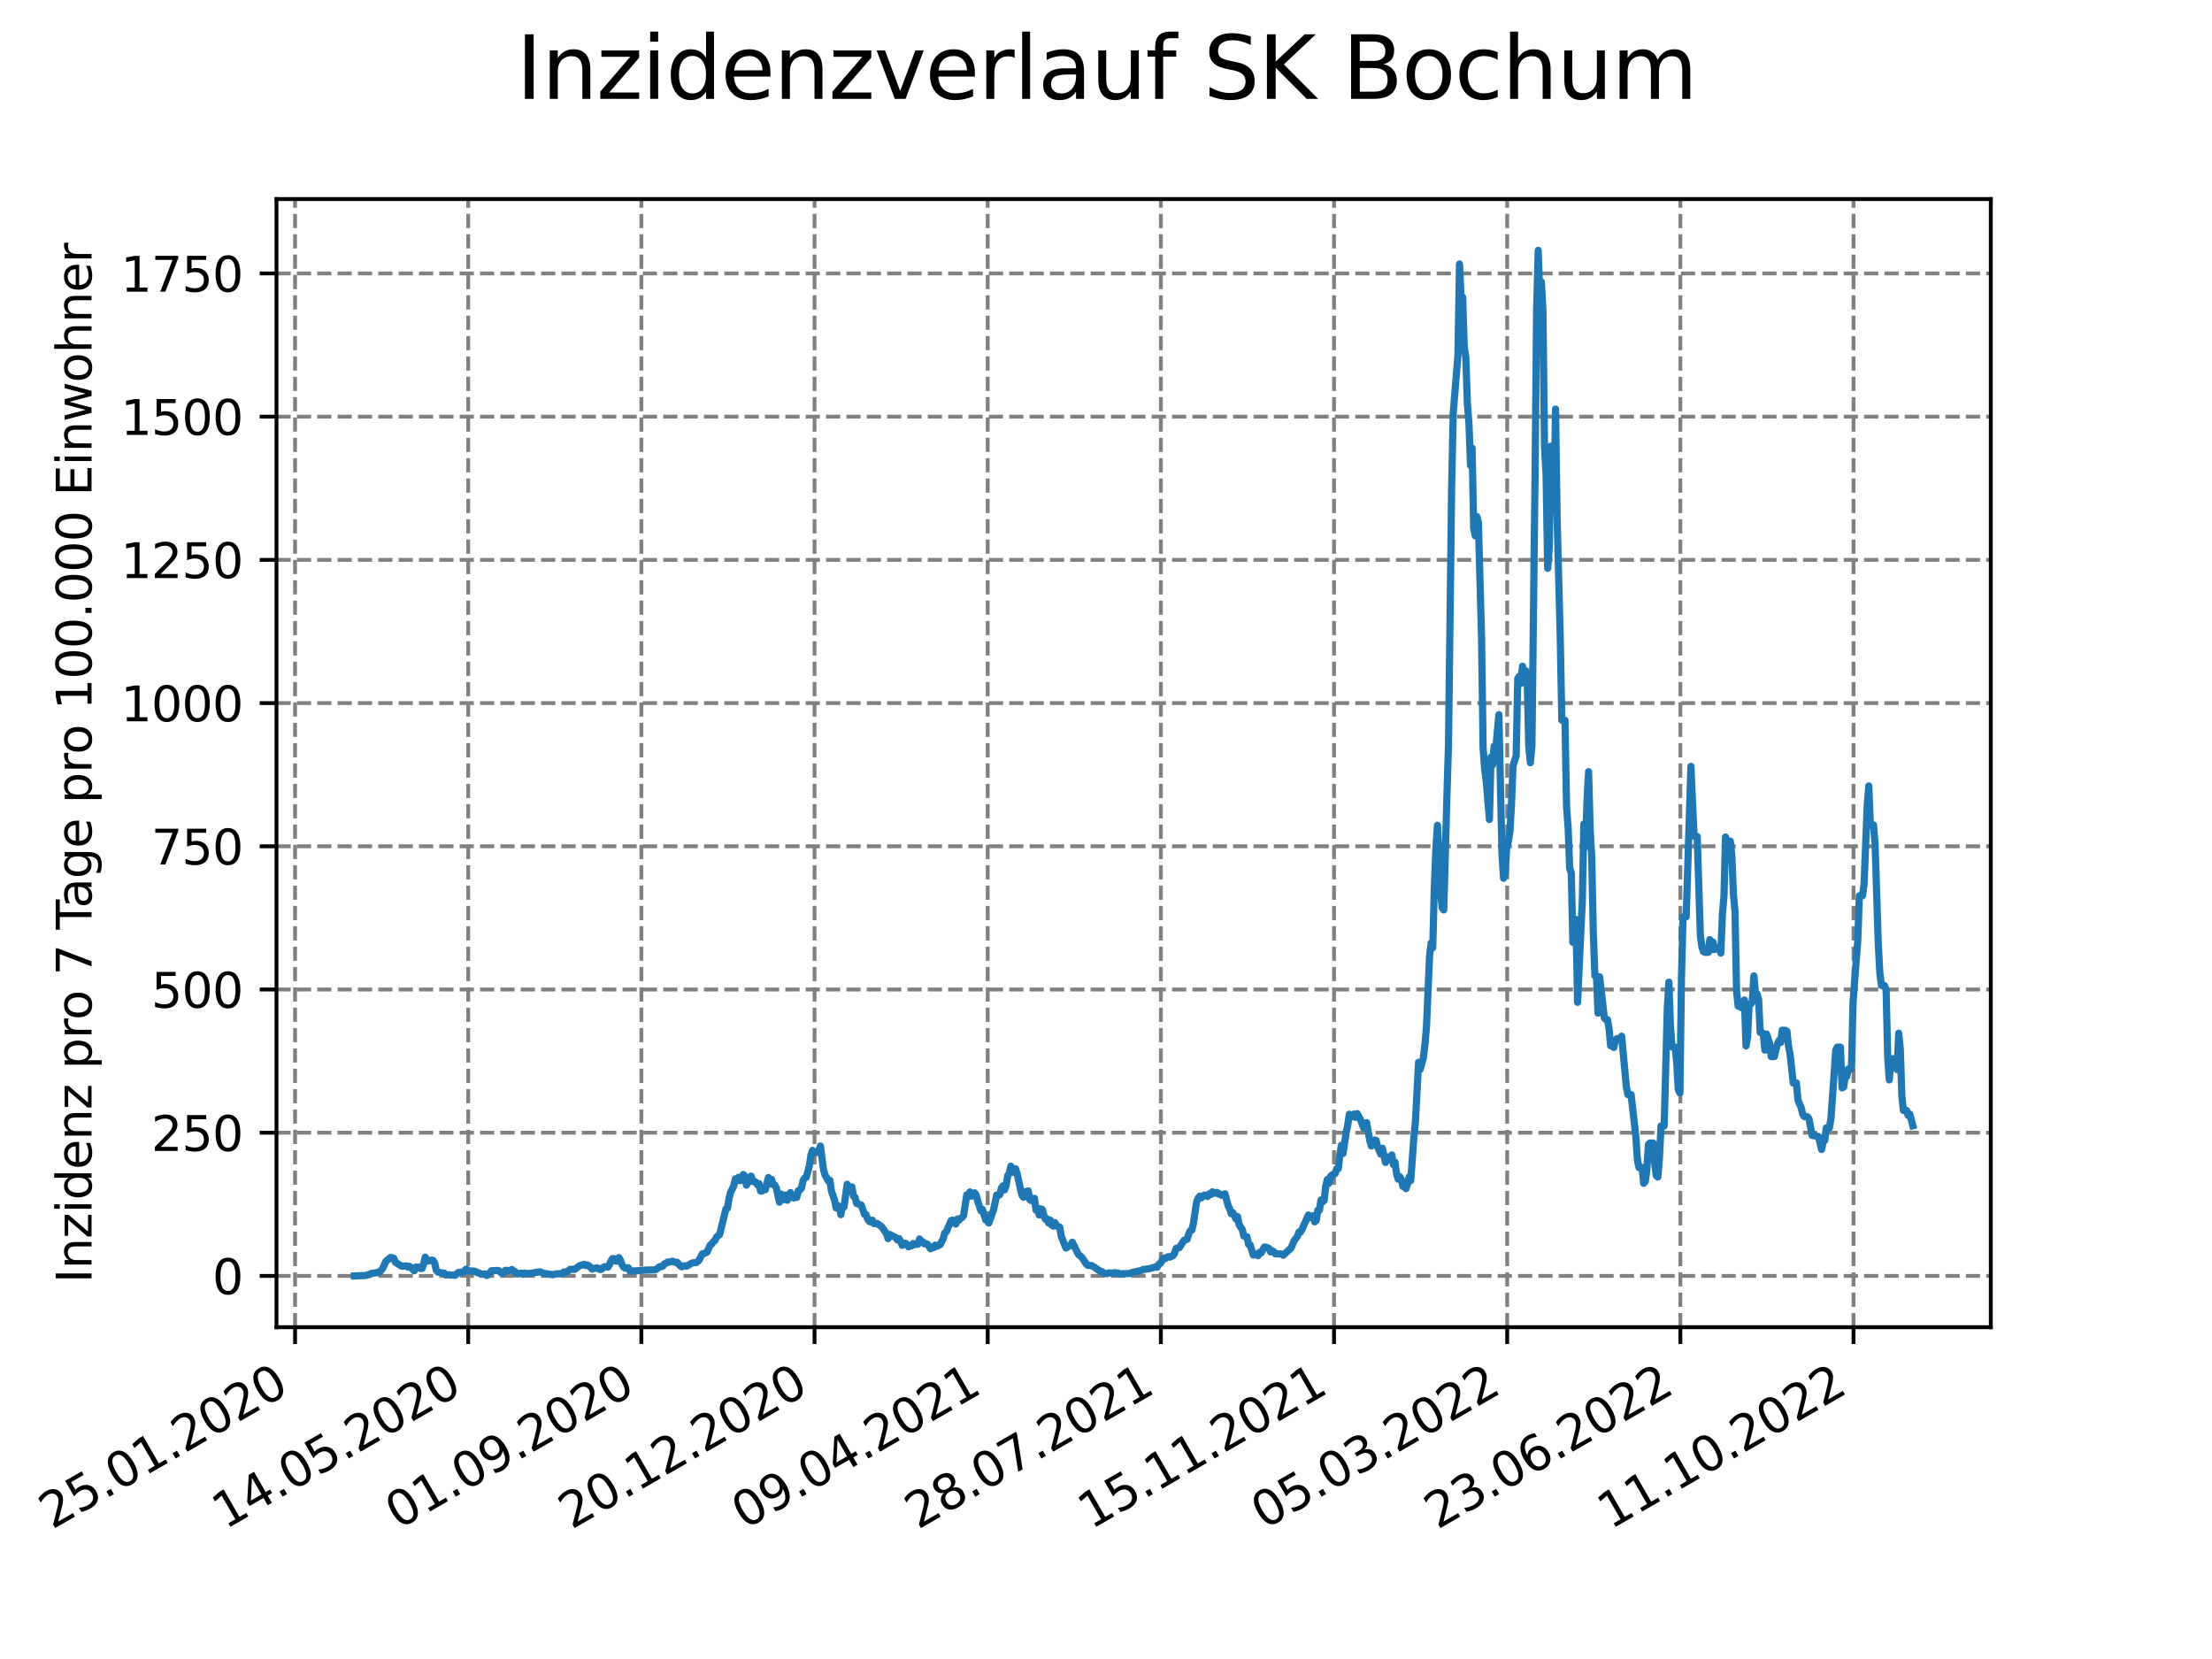 <?xml version="1.0" encoding="utf-8" standalone="no"?>
<!DOCTYPE svg PUBLIC "-//W3C//DTD SVG 1.1//EN"
  "http://www.w3.org/Graphics/SVG/1.1/DTD/svg11.dtd">
<svg xmlns:xlink="http://www.w3.org/1999/xlink" width="460.8pt" height="345.6pt" viewBox="0 0 460.8 345.6" xmlns="http://www.w3.org/2000/svg" version="1.1">
 <defs>
  <style type="text/css">*{stroke-linejoin: round; stroke-linecap: butt}</style>
 </defs>
 <g id="figure_1">
  <g id="patch_1">
   <path d="M 0 345.6 
L 460.8 345.6 
L 460.8 0 
L 0 0 
z
" style="fill: #ffffff"/>
  </g>
  <g id="axes_1">
   <g id="patch_2">
    <path d="M 57.6 276.48 
L 414.72 276.48 
L 414.72 41.472 
L 57.6 41.472 
z
" style="fill: #ffffff"/>
   </g>
   <g id="matplotlib.axis_1">
    <g id="xtick_1">
     <g id="line2d_1">
      <path d="M 61.467 276.48 
L 61.467 41.472 
" clip-path="url(#p89e54ee34f)" style="fill: none; stroke-dasharray: 2.96,1.28; stroke-dashoffset: 0; stroke: #808080; stroke-width: 0.8"/>
     </g>
     <g id="line2d_2">
      <defs>
       <path id="m63ca041162" d="M 0 0 
L 0 3.5 
" style="stroke: #000000; stroke-width: 0.8"/>
      </defs>
      <g>
       <use xlink:href="#m63ca041162" x="61.467" y="276.48" style="stroke: #000000; stroke-width: 0.8"/>
      </g>
     </g>
     <g id="text_1">
      <!-- 25.01.2020 -->
      <g transform="translate(10.842 318.689) rotate(-30) scale(0.1 -0.1)">
       <defs>
        <path id="DejaVuSans-32" d="M 1228 531 
L 3431 531 
L 3431 0 
L 469 0 
L 469 531 
Q 828 903 1448 1529 
Q 2069 2156 2228 2338 
Q 2531 2678 2651 2914 
Q 2772 3150 2772 3378 
Q 2772 3750 2511 3984 
Q 2250 4219 1831 4219 
Q 1534 4219 1204 4116 
Q 875 4013 500 3803 
L 500 4441 
Q 881 4594 1212 4672 
Q 1544 4750 1819 4750 
Q 2544 4750 2975 4387 
Q 3406 4025 3406 3419 
Q 3406 3131 3298 2873 
Q 3191 2616 2906 2266 
Q 2828 2175 2409 1742 
Q 1991 1309 1228 531 
z
" transform="scale(0.016)"/>
        <path id="DejaVuSans-35" d="M 691 4666 
L 3169 4666 
L 3169 4134 
L 1269 4134 
L 1269 2991 
Q 1406 3038 1543 3061 
Q 1681 3084 1819 3084 
Q 2600 3084 3056 2656 
Q 3513 2228 3513 1497 
Q 3513 744 3044 326 
Q 2575 -91 1722 -91 
Q 1428 -91 1123 -41 
Q 819 9 494 109 
L 494 744 
Q 775 591 1075 516 
Q 1375 441 1709 441 
Q 2250 441 2565 725 
Q 2881 1009 2881 1497 
Q 2881 1984 2565 2268 
Q 2250 2553 1709 2553 
Q 1456 2553 1204 2497 
Q 953 2441 691 2322 
L 691 4666 
z
" transform="scale(0.016)"/>
        <path id="DejaVuSans-2e" d="M 684 794 
L 1344 794 
L 1344 0 
L 684 0 
L 684 794 
z
" transform="scale(0.016)"/>
        <path id="DejaVuSans-30" d="M 2034 4250 
Q 1547 4250 1301 3770 
Q 1056 3291 1056 2328 
Q 1056 1369 1301 889 
Q 1547 409 2034 409 
Q 2525 409 2770 889 
Q 3016 1369 3016 2328 
Q 3016 3291 2770 3770 
Q 2525 4250 2034 4250 
z
M 2034 4750 
Q 2819 4750 3233 4129 
Q 3647 3509 3647 2328 
Q 3647 1150 3233 529 
Q 2819 -91 2034 -91 
Q 1250 -91 836 529 
Q 422 1150 422 2328 
Q 422 3509 836 4129 
Q 1250 4750 2034 4750 
z
" transform="scale(0.016)"/>
        <path id="DejaVuSans-31" d="M 794 531 
L 1825 531 
L 1825 4091 
L 703 3866 
L 703 4441 
L 1819 4666 
L 2450 4666 
L 2450 531 
L 3481 531 
L 3481 0 
L 794 0 
L 794 531 
z
" transform="scale(0.016)"/>
       </defs>
       <use xlink:href="#DejaVuSans-32"/>
       <use xlink:href="#DejaVuSans-35" x="63.623"/>
       <use xlink:href="#DejaVuSans-2e" x="127.246"/>
       <use xlink:href="#DejaVuSans-30" x="159.033"/>
       <use xlink:href="#DejaVuSans-31" x="222.656"/>
       <use xlink:href="#DejaVuSans-2e" x="286.279"/>
       <use xlink:href="#DejaVuSans-32" x="318.066"/>
       <use xlink:href="#DejaVuSans-30" x="381.689"/>
       <use xlink:href="#DejaVuSans-32" x="445.312"/>
       <use xlink:href="#DejaVuSans-30" x="508.936"/>
      </g>
     </g>
    </g>
    <g id="xtick_2">
     <g id="line2d_3">
      <path d="M 97.54 276.48 
L 97.54 41.472 
" clip-path="url(#p89e54ee34f)" style="fill: none; stroke-dasharray: 2.96,1.28; stroke-dashoffset: 0; stroke: #808080; stroke-width: 0.8"/>
     </g>
     <g id="line2d_4">
      <g>
       <use xlink:href="#m63ca041162" x="97.54" y="276.48" style="stroke: #000000; stroke-width: 0.8"/>
      </g>
     </g>
     <g id="text_2">
      <!-- 14.05.2020 -->
      <g transform="translate(46.914 318.689) rotate(-30) scale(0.1 -0.1)">
       <defs>
        <path id="DejaVuSans-34" d="M 2419 4116 
L 825 1625 
L 2419 1625 
L 2419 4116 
z
M 2253 4666 
L 3047 4666 
L 3047 1625 
L 3713 1625 
L 3713 1100 
L 3047 1100 
L 3047 0 
L 2419 0 
L 2419 1100 
L 313 1100 
L 313 1709 
L 2253 4666 
z
" transform="scale(0.016)"/>
       </defs>
       <use xlink:href="#DejaVuSans-31"/>
       <use xlink:href="#DejaVuSans-34" x="63.623"/>
       <use xlink:href="#DejaVuSans-2e" x="127.246"/>
       <use xlink:href="#DejaVuSans-30" x="159.033"/>
       <use xlink:href="#DejaVuSans-35" x="222.656"/>
       <use xlink:href="#DejaVuSans-2e" x="286.279"/>
       <use xlink:href="#DejaVuSans-32" x="318.066"/>
       <use xlink:href="#DejaVuSans-30" x="381.689"/>
       <use xlink:href="#DejaVuSans-32" x="445.312"/>
       <use xlink:href="#DejaVuSans-30" x="508.936"/>
      </g>
     </g>
    </g>
    <g id="xtick_3">
     <g id="line2d_5">
      <path d="M 133.612 276.48 
L 133.612 41.472 
" clip-path="url(#p89e54ee34f)" style="fill: none; stroke-dasharray: 2.96,1.28; stroke-dashoffset: 0; stroke: #808080; stroke-width: 0.8"/>
     </g>
     <g id="line2d_6">
      <g>
       <use xlink:href="#m63ca041162" x="133.612" y="276.48" style="stroke: #000000; stroke-width: 0.8"/>
      </g>
     </g>
     <g id="text_3">
      <!-- 01.09.2020 -->
      <g transform="translate(82.987 318.689) rotate(-30) scale(0.1 -0.1)">
       <defs>
        <path id="DejaVuSans-39" d="M 703 97 
L 703 672 
Q 941 559 1184 500 
Q 1428 441 1663 441 
Q 2288 441 2617 861 
Q 2947 1281 2994 2138 
Q 2813 1869 2534 1725 
Q 2256 1581 1919 1581 
Q 1219 1581 811 2004 
Q 403 2428 403 3163 
Q 403 3881 828 4315 
Q 1253 4750 1959 4750 
Q 2769 4750 3195 4129 
Q 3622 3509 3622 2328 
Q 3622 1225 3098 567 
Q 2575 -91 1691 -91 
Q 1453 -91 1209 -44 
Q 966 3 703 97 
z
M 1959 2075 
Q 2384 2075 2632 2365 
Q 2881 2656 2881 3163 
Q 2881 3666 2632 3958 
Q 2384 4250 1959 4250 
Q 1534 4250 1286 3958 
Q 1038 3666 1038 3163 
Q 1038 2656 1286 2365 
Q 1534 2075 1959 2075 
z
" transform="scale(0.016)"/>
       </defs>
       <use xlink:href="#DejaVuSans-30"/>
       <use xlink:href="#DejaVuSans-31" x="63.623"/>
       <use xlink:href="#DejaVuSans-2e" x="127.246"/>
       <use xlink:href="#DejaVuSans-30" x="159.033"/>
       <use xlink:href="#DejaVuSans-39" x="222.656"/>
       <use xlink:href="#DejaVuSans-2e" x="286.279"/>
       <use xlink:href="#DejaVuSans-32" x="318.066"/>
       <use xlink:href="#DejaVuSans-30" x="381.689"/>
       <use xlink:href="#DejaVuSans-32" x="445.312"/>
       <use xlink:href="#DejaVuSans-30" x="508.936"/>
      </g>
     </g>
    </g>
    <g id="xtick_4">
     <g id="line2d_7">
      <path d="M 169.685 276.48 
L 169.685 41.472 
" clip-path="url(#p89e54ee34f)" style="fill: none; stroke-dasharray: 2.96,1.28; stroke-dashoffset: 0; stroke: #808080; stroke-width: 0.8"/>
     </g>
     <g id="line2d_8">
      <g>
       <use xlink:href="#m63ca041162" x="169.685" y="276.48" style="stroke: #000000; stroke-width: 0.8"/>
      </g>
     </g>
     <g id="text_4">
      <!-- 20.12.2020 -->
      <g transform="translate(119.06 318.689) rotate(-30) scale(0.1 -0.1)">
       <use xlink:href="#DejaVuSans-32"/>
       <use xlink:href="#DejaVuSans-30" x="63.623"/>
       <use xlink:href="#DejaVuSans-2e" x="127.246"/>
       <use xlink:href="#DejaVuSans-31" x="159.033"/>
       <use xlink:href="#DejaVuSans-32" x="222.656"/>
       <use xlink:href="#DejaVuSans-2e" x="286.279"/>
       <use xlink:href="#DejaVuSans-32" x="318.066"/>
       <use xlink:href="#DejaVuSans-30" x="381.689"/>
       <use xlink:href="#DejaVuSans-32" x="445.312"/>
       <use xlink:href="#DejaVuSans-30" x="508.936"/>
      </g>
     </g>
    </g>
    <g id="xtick_5">
     <g id="line2d_9">
      <path d="M 205.758 276.48 
L 205.758 41.472 
" clip-path="url(#p89e54ee34f)" style="fill: none; stroke-dasharray: 2.96,1.28; stroke-dashoffset: 0; stroke: #808080; stroke-width: 0.8"/>
     </g>
     <g id="line2d_10">
      <g>
       <use xlink:href="#m63ca041162" x="205.758" y="276.48" style="stroke: #000000; stroke-width: 0.8"/>
      </g>
     </g>
     <g id="text_5">
      <!-- 09.04.2021 -->
      <g transform="translate(155.133 318.689) rotate(-30) scale(0.1 -0.1)">
       <use xlink:href="#DejaVuSans-30"/>
       <use xlink:href="#DejaVuSans-39" x="63.623"/>
       <use xlink:href="#DejaVuSans-2e" x="127.246"/>
       <use xlink:href="#DejaVuSans-30" x="159.033"/>
       <use xlink:href="#DejaVuSans-34" x="222.656"/>
       <use xlink:href="#DejaVuSans-2e" x="286.279"/>
       <use xlink:href="#DejaVuSans-32" x="318.066"/>
       <use xlink:href="#DejaVuSans-30" x="381.689"/>
       <use xlink:href="#DejaVuSans-32" x="445.312"/>
       <use xlink:href="#DejaVuSans-31" x="508.936"/>
      </g>
     </g>
    </g>
    <g id="xtick_6">
     <g id="line2d_11">
      <path d="M 241.831 276.48 
L 241.831 41.472 
" clip-path="url(#p89e54ee34f)" style="fill: none; stroke-dasharray: 2.96,1.28; stroke-dashoffset: 0; stroke: #808080; stroke-width: 0.8"/>
     </g>
     <g id="line2d_12">
      <g>
       <use xlink:href="#m63ca041162" x="241.831" y="276.48" style="stroke: #000000; stroke-width: 0.8"/>
      </g>
     </g>
     <g id="text_6">
      <!-- 28.07.2021 -->
      <g transform="translate(191.205 318.689) rotate(-30) scale(0.1 -0.1)">
       <defs>
        <path id="DejaVuSans-38" d="M 2034 2216 
Q 1584 2216 1326 1975 
Q 1069 1734 1069 1313 
Q 1069 891 1326 650 
Q 1584 409 2034 409 
Q 2484 409 2743 651 
Q 3003 894 3003 1313 
Q 3003 1734 2745 1975 
Q 2488 2216 2034 2216 
z
M 1403 2484 
Q 997 2584 770 2862 
Q 544 3141 544 3541 
Q 544 4100 942 4425 
Q 1341 4750 2034 4750 
Q 2731 4750 3128 4425 
Q 3525 4100 3525 3541 
Q 3525 3141 3298 2862 
Q 3072 2584 2669 2484 
Q 3125 2378 3379 2068 
Q 3634 1759 3634 1313 
Q 3634 634 3220 271 
Q 2806 -91 2034 -91 
Q 1263 -91 848 271 
Q 434 634 434 1313 
Q 434 1759 690 2068 
Q 947 2378 1403 2484 
z
M 1172 3481 
Q 1172 3119 1398 2916 
Q 1625 2713 2034 2713 
Q 2441 2713 2670 2916 
Q 2900 3119 2900 3481 
Q 2900 3844 2670 4047 
Q 2441 4250 2034 4250 
Q 1625 4250 1398 4047 
Q 1172 3844 1172 3481 
z
" transform="scale(0.016)"/>
        <path id="DejaVuSans-37" d="M 525 4666 
L 3525 4666 
L 3525 4397 
L 1831 0 
L 1172 0 
L 2766 4134 
L 525 4134 
L 525 4666 
z
" transform="scale(0.016)"/>
       </defs>
       <use xlink:href="#DejaVuSans-32"/>
       <use xlink:href="#DejaVuSans-38" x="63.623"/>
       <use xlink:href="#DejaVuSans-2e" x="127.246"/>
       <use xlink:href="#DejaVuSans-30" x="159.033"/>
       <use xlink:href="#DejaVuSans-37" x="222.656"/>
       <use xlink:href="#DejaVuSans-2e" x="286.279"/>
       <use xlink:href="#DejaVuSans-32" x="318.066"/>
       <use xlink:href="#DejaVuSans-30" x="381.689"/>
       <use xlink:href="#DejaVuSans-32" x="445.312"/>
       <use xlink:href="#DejaVuSans-31" x="508.936"/>
      </g>
     </g>
    </g>
    <g id="xtick_7">
     <g id="line2d_13">
      <path d="M 277.903 276.48 
L 277.903 41.472 
" clip-path="url(#p89e54ee34f)" style="fill: none; stroke-dasharray: 2.96,1.28; stroke-dashoffset: 0; stroke: #808080; stroke-width: 0.8"/>
     </g>
     <g id="line2d_14">
      <g>
       <use xlink:href="#m63ca041162" x="277.903" y="276.48" style="stroke: #000000; stroke-width: 0.8"/>
      </g>
     </g>
     <g id="text_7">
      <!-- 15.11.2021 -->
      <g transform="translate(227.278 318.689) rotate(-30) scale(0.1 -0.1)">
       <use xlink:href="#DejaVuSans-31"/>
       <use xlink:href="#DejaVuSans-35" x="63.623"/>
       <use xlink:href="#DejaVuSans-2e" x="127.246"/>
       <use xlink:href="#DejaVuSans-31" x="159.033"/>
       <use xlink:href="#DejaVuSans-31" x="222.656"/>
       <use xlink:href="#DejaVuSans-2e" x="286.279"/>
       <use xlink:href="#DejaVuSans-32" x="318.066"/>
       <use xlink:href="#DejaVuSans-30" x="381.689"/>
       <use xlink:href="#DejaVuSans-32" x="445.312"/>
       <use xlink:href="#DejaVuSans-31" x="508.936"/>
      </g>
     </g>
    </g>
    <g id="xtick_8">
     <g id="line2d_15">
      <path d="M 313.976 276.48 
L 313.976 41.472 
" clip-path="url(#p89e54ee34f)" style="fill: none; stroke-dasharray: 2.96,1.28; stroke-dashoffset: 0; stroke: #808080; stroke-width: 0.8"/>
     </g>
     <g id="line2d_16">
      <g>
       <use xlink:href="#m63ca041162" x="313.976" y="276.48" style="stroke: #000000; stroke-width: 0.8"/>
      </g>
     </g>
     <g id="text_8">
      <!-- 05.03.2022 -->
      <g transform="translate(263.351 318.689) rotate(-30) scale(0.1 -0.1)">
       <defs>
        <path id="DejaVuSans-33" d="M 2597 2516 
Q 3050 2419 3304 2112 
Q 3559 1806 3559 1356 
Q 3559 666 3084 287 
Q 2609 -91 1734 -91 
Q 1441 -91 1130 -33 
Q 819 25 488 141 
L 488 750 
Q 750 597 1062 519 
Q 1375 441 1716 441 
Q 2309 441 2620 675 
Q 2931 909 2931 1356 
Q 2931 1769 2642 2001 
Q 2353 2234 1838 2234 
L 1294 2234 
L 1294 2753 
L 1863 2753 
Q 2328 2753 2575 2939 
Q 2822 3125 2822 3475 
Q 2822 3834 2567 4026 
Q 2313 4219 1838 4219 
Q 1578 4219 1281 4162 
Q 984 4106 628 3988 
L 628 4550 
Q 988 4650 1302 4700 
Q 1616 4750 1894 4750 
Q 2613 4750 3031 4423 
Q 3450 4097 3450 3541 
Q 3450 3153 3228 2886 
Q 3006 2619 2597 2516 
z
" transform="scale(0.016)"/>
       </defs>
       <use xlink:href="#DejaVuSans-30"/>
       <use xlink:href="#DejaVuSans-35" x="63.623"/>
       <use xlink:href="#DejaVuSans-2e" x="127.246"/>
       <use xlink:href="#DejaVuSans-30" x="159.033"/>
       <use xlink:href="#DejaVuSans-33" x="222.656"/>
       <use xlink:href="#DejaVuSans-2e" x="286.279"/>
       <use xlink:href="#DejaVuSans-32" x="318.066"/>
       <use xlink:href="#DejaVuSans-30" x="381.689"/>
       <use xlink:href="#DejaVuSans-32" x="445.312"/>
       <use xlink:href="#DejaVuSans-32" x="508.936"/>
      </g>
     </g>
    </g>
    <g id="xtick_9">
     <g id="line2d_17">
      <path d="M 350.049 276.48 
L 350.049 41.472 
" clip-path="url(#p89e54ee34f)" style="fill: none; stroke-dasharray: 2.96,1.28; stroke-dashoffset: 0; stroke: #808080; stroke-width: 0.8"/>
     </g>
     <g id="line2d_18">
      <g>
       <use xlink:href="#m63ca041162" x="350.049" y="276.48" style="stroke: #000000; stroke-width: 0.8"/>
      </g>
     </g>
     <g id="text_9">
      <!-- 23.06.2022 -->
      <g transform="translate(299.423 318.689) rotate(-30) scale(0.1 -0.1)">
       <defs>
        <path id="DejaVuSans-36" d="M 2113 2584 
Q 1688 2584 1439 2293 
Q 1191 2003 1191 1497 
Q 1191 994 1439 701 
Q 1688 409 2113 409 
Q 2538 409 2786 701 
Q 3034 994 3034 1497 
Q 3034 2003 2786 2293 
Q 2538 2584 2113 2584 
z
M 3366 4563 
L 3366 3988 
Q 3128 4100 2886 4159 
Q 2644 4219 2406 4219 
Q 1781 4219 1451 3797 
Q 1122 3375 1075 2522 
Q 1259 2794 1537 2939 
Q 1816 3084 2150 3084 
Q 2853 3084 3261 2657 
Q 3669 2231 3669 1497 
Q 3669 778 3244 343 
Q 2819 -91 2113 -91 
Q 1303 -91 875 529 
Q 447 1150 447 2328 
Q 447 3434 972 4092 
Q 1497 4750 2381 4750 
Q 2619 4750 2861 4703 
Q 3103 4656 3366 4563 
z
" transform="scale(0.016)"/>
       </defs>
       <use xlink:href="#DejaVuSans-32"/>
       <use xlink:href="#DejaVuSans-33" x="63.623"/>
       <use xlink:href="#DejaVuSans-2e" x="127.246"/>
       <use xlink:href="#DejaVuSans-30" x="159.033"/>
       <use xlink:href="#DejaVuSans-36" x="222.656"/>
       <use xlink:href="#DejaVuSans-2e" x="286.279"/>
       <use xlink:href="#DejaVuSans-32" x="318.066"/>
       <use xlink:href="#DejaVuSans-30" x="381.689"/>
       <use xlink:href="#DejaVuSans-32" x="445.312"/>
       <use xlink:href="#DejaVuSans-32" x="508.936"/>
      </g>
     </g>
    </g>
    <g id="xtick_10">
     <g id="line2d_19">
      <path d="M 386.121 276.48 
L 386.121 41.472 
" clip-path="url(#p89e54ee34f)" style="fill: none; stroke-dasharray: 2.96,1.28; stroke-dashoffset: 0; stroke: #808080; stroke-width: 0.8"/>
     </g>
     <g id="line2d_20">
      <g>
       <use xlink:href="#m63ca041162" x="386.121" y="276.48" style="stroke: #000000; stroke-width: 0.8"/>
      </g>
     </g>
     <g id="text_10">
      <!-- 11.10.2022 -->
      <g transform="translate(335.496 318.689) rotate(-30) scale(0.1 -0.1)">
       <use xlink:href="#DejaVuSans-31"/>
       <use xlink:href="#DejaVuSans-31" x="63.623"/>
       <use xlink:href="#DejaVuSans-2e" x="127.246"/>
       <use xlink:href="#DejaVuSans-31" x="159.033"/>
       <use xlink:href="#DejaVuSans-30" x="222.656"/>
       <use xlink:href="#DejaVuSans-2e" x="286.279"/>
       <use xlink:href="#DejaVuSans-32" x="318.066"/>
       <use xlink:href="#DejaVuSans-30" x="381.689"/>
       <use xlink:href="#DejaVuSans-32" x="445.312"/>
       <use xlink:href="#DejaVuSans-32" x="508.936"/>
      </g>
     </g>
    </g>
   </g>
   <g id="matplotlib.axis_2">
    <g id="ytick_1">
     <g id="line2d_21">
      <path d="M 57.6 265.798 
L 414.72 265.798 
" clip-path="url(#p89e54ee34f)" style="fill: none; stroke-dasharray: 2.96,1.28; stroke-dashoffset: 0; stroke: #808080; stroke-width: 0.8"/>
     </g>
     <g id="line2d_22">
      <defs>
       <path id="m7ba2b2c26c" d="M 0 0 
L -3.5 0 
" style="stroke: #000000; stroke-width: 0.8"/>
      </defs>
      <g>
       <use xlink:href="#m7ba2b2c26c" x="57.6" y="265.798" style="stroke: #000000; stroke-width: 0.8"/>
      </g>
     </g>
     <g id="text_11">
      <!-- 0 -->
      <g transform="translate(44.237 269.597) scale(0.1 -0.1)">
       <use xlink:href="#DejaVuSans-30"/>
      </g>
     </g>
    </g>
    <g id="ytick_2">
     <g id="line2d_23">
      <path d="M 57.6 235.964 
L 414.72 235.964 
" clip-path="url(#p89e54ee34f)" style="fill: none; stroke-dasharray: 2.96,1.28; stroke-dashoffset: 0; stroke: #808080; stroke-width: 0.8"/>
     </g>
     <g id="line2d_24">
      <g>
       <use xlink:href="#m7ba2b2c26c" x="57.6" y="235.964" style="stroke: #000000; stroke-width: 0.8"/>
      </g>
     </g>
     <g id="text_12">
      <!-- 250 -->
      <g transform="translate(31.512 239.763) scale(0.1 -0.1)">
       <use xlink:href="#DejaVuSans-32"/>
       <use xlink:href="#DejaVuSans-35" x="63.623"/>
       <use xlink:href="#DejaVuSans-30" x="127.246"/>
      </g>
     </g>
    </g>
    <g id="ytick_3">
     <g id="line2d_25">
      <path d="M 57.6 206.13 
L 414.72 206.13 
" clip-path="url(#p89e54ee34f)" style="fill: none; stroke-dasharray: 2.96,1.28; stroke-dashoffset: 0; stroke: #808080; stroke-width: 0.8"/>
     </g>
     <g id="line2d_26">
      <g>
       <use xlink:href="#m7ba2b2c26c" x="57.6" y="206.13" style="stroke: #000000; stroke-width: 0.8"/>
      </g>
     </g>
     <g id="text_13">
      <!-- 500 -->
      <g transform="translate(31.512 209.929) scale(0.1 -0.1)">
       <use xlink:href="#DejaVuSans-35"/>
       <use xlink:href="#DejaVuSans-30" x="63.623"/>
       <use xlink:href="#DejaVuSans-30" x="127.246"/>
      </g>
     </g>
    </g>
    <g id="ytick_4">
     <g id="line2d_27">
      <path d="M 57.6 176.296 
L 414.72 176.296 
" clip-path="url(#p89e54ee34f)" style="fill: none; stroke-dasharray: 2.96,1.28; stroke-dashoffset: 0; stroke: #808080; stroke-width: 0.8"/>
     </g>
     <g id="line2d_28">
      <g>
       <use xlink:href="#m7ba2b2c26c" x="57.6" y="176.296" style="stroke: #000000; stroke-width: 0.8"/>
      </g>
     </g>
     <g id="text_14">
      <!-- 750 -->
      <g transform="translate(31.512 180.095) scale(0.1 -0.1)">
       <use xlink:href="#DejaVuSans-37"/>
       <use xlink:href="#DejaVuSans-35" x="63.623"/>
       <use xlink:href="#DejaVuSans-30" x="127.246"/>
      </g>
     </g>
    </g>
    <g id="ytick_5">
     <g id="line2d_29">
      <path d="M 57.6 146.462 
L 414.72 146.462 
" clip-path="url(#p89e54ee34f)" style="fill: none; stroke-dasharray: 2.96,1.28; stroke-dashoffset: 0; stroke: #808080; stroke-width: 0.8"/>
     </g>
     <g id="line2d_30">
      <g>
       <use xlink:href="#m7ba2b2c26c" x="57.6" y="146.462" style="stroke: #000000; stroke-width: 0.8"/>
      </g>
     </g>
     <g id="text_15">
      <!-- 1000 -->
      <g transform="translate(25.15 150.261) scale(0.1 -0.1)">
       <use xlink:href="#DejaVuSans-31"/>
       <use xlink:href="#DejaVuSans-30" x="63.623"/>
       <use xlink:href="#DejaVuSans-30" x="127.246"/>
       <use xlink:href="#DejaVuSans-30" x="190.869"/>
      </g>
     </g>
    </g>
    <g id="ytick_6">
     <g id="line2d_31">
      <path d="M 57.6 116.628 
L 414.72 116.628 
" clip-path="url(#p89e54ee34f)" style="fill: none; stroke-dasharray: 2.96,1.28; stroke-dashoffset: 0; stroke: #808080; stroke-width: 0.8"/>
     </g>
     <g id="line2d_32">
      <g>
       <use xlink:href="#m7ba2b2c26c" x="57.6" y="116.628" style="stroke: #000000; stroke-width: 0.8"/>
      </g>
     </g>
     <g id="text_16">
      <!-- 1250 -->
      <g transform="translate(25.15 120.427) scale(0.1 -0.1)">
       <use xlink:href="#DejaVuSans-31"/>
       <use xlink:href="#DejaVuSans-32" x="63.623"/>
       <use xlink:href="#DejaVuSans-35" x="127.246"/>
       <use xlink:href="#DejaVuSans-30" x="190.869"/>
      </g>
     </g>
    </g>
    <g id="ytick_7">
     <g id="line2d_33">
      <path d="M 57.6 86.794 
L 414.72 86.794 
" clip-path="url(#p89e54ee34f)" style="fill: none; stroke-dasharray: 2.96,1.28; stroke-dashoffset: 0; stroke: #808080; stroke-width: 0.8"/>
     </g>
     <g id="line2d_34">
      <g>
       <use xlink:href="#m7ba2b2c26c" x="57.6" y="86.794" style="stroke: #000000; stroke-width: 0.8"/>
      </g>
     </g>
     <g id="text_17">
      <!-- 1500 -->
      <g transform="translate(25.15 90.593) scale(0.1 -0.1)">
       <use xlink:href="#DejaVuSans-31"/>
       <use xlink:href="#DejaVuSans-35" x="63.623"/>
       <use xlink:href="#DejaVuSans-30" x="127.246"/>
       <use xlink:href="#DejaVuSans-30" x="190.869"/>
      </g>
     </g>
    </g>
    <g id="ytick_8">
     <g id="line2d_35">
      <path d="M 57.6 56.96 
L 414.72 56.96 
" clip-path="url(#p89e54ee34f)" style="fill: none; stroke-dasharray: 2.96,1.28; stroke-dashoffset: 0; stroke: #808080; stroke-width: 0.8"/>
     </g>
     <g id="line2d_36">
      <g>
       <use xlink:href="#m7ba2b2c26c" x="57.6" y="56.96" style="stroke: #000000; stroke-width: 0.8"/>
      </g>
     </g>
     <g id="text_18">
      <!-- 1750 -->
      <g transform="translate(25.15 60.759) scale(0.1 -0.1)">
       <use xlink:href="#DejaVuSans-31"/>
       <use xlink:href="#DejaVuSans-37" x="63.623"/>
       <use xlink:href="#DejaVuSans-35" x="127.246"/>
       <use xlink:href="#DejaVuSans-30" x="190.869"/>
      </g>
     </g>
    </g>
    <g id="text_19">
     <!-- Inzidenz pro 7 Tage pro 100.000 Einwohner -->
     <g transform="translate(19.07 267.301) rotate(-90) scale(0.1 -0.1)">
      <defs>
       <path id="DejaVuSans-49" d="M 628 4666 
L 1259 4666 
L 1259 0 
L 628 0 
L 628 4666 
z
" transform="scale(0.016)"/>
       <path id="DejaVuSans-6e" d="M 3513 2113 
L 3513 0 
L 2938 0 
L 2938 2094 
Q 2938 2591 2744 2837 
Q 2550 3084 2163 3084 
Q 1697 3084 1428 2787 
Q 1159 2491 1159 1978 
L 1159 0 
L 581 0 
L 581 3500 
L 1159 3500 
L 1159 2956 
Q 1366 3272 1645 3428 
Q 1925 3584 2291 3584 
Q 2894 3584 3203 3211 
Q 3513 2838 3513 2113 
z
" transform="scale(0.016)"/>
       <path id="DejaVuSans-7a" d="M 353 3500 
L 3084 3500 
L 3084 2975 
L 922 459 
L 3084 459 
L 3084 0 
L 275 0 
L 275 525 
L 2438 3041 
L 353 3041 
L 353 3500 
z
" transform="scale(0.016)"/>
       <path id="DejaVuSans-69" d="M 603 3500 
L 1178 3500 
L 1178 0 
L 603 0 
L 603 3500 
z
M 603 4863 
L 1178 4863 
L 1178 4134 
L 603 4134 
L 603 4863 
z
" transform="scale(0.016)"/>
       <path id="DejaVuSans-64" d="M 2906 2969 
L 2906 4863 
L 3481 4863 
L 3481 0 
L 2906 0 
L 2906 525 
Q 2725 213 2448 61 
Q 2172 -91 1784 -91 
Q 1150 -91 751 415 
Q 353 922 353 1747 
Q 353 2572 751 3078 
Q 1150 3584 1784 3584 
Q 2172 3584 2448 3432 
Q 2725 3281 2906 2969 
z
M 947 1747 
Q 947 1113 1208 752 
Q 1469 391 1925 391 
Q 2381 391 2643 752 
Q 2906 1113 2906 1747 
Q 2906 2381 2643 2742 
Q 2381 3103 1925 3103 
Q 1469 3103 1208 2742 
Q 947 2381 947 1747 
z
" transform="scale(0.016)"/>
       <path id="DejaVuSans-65" d="M 3597 1894 
L 3597 1613 
L 953 1613 
Q 991 1019 1311 708 
Q 1631 397 2203 397 
Q 2534 397 2845 478 
Q 3156 559 3463 722 
L 3463 178 
Q 3153 47 2828 -22 
Q 2503 -91 2169 -91 
Q 1331 -91 842 396 
Q 353 884 353 1716 
Q 353 2575 817 3079 
Q 1281 3584 2069 3584 
Q 2775 3584 3186 3129 
Q 3597 2675 3597 1894 
z
M 3022 2063 
Q 3016 2534 2758 2815 
Q 2500 3097 2075 3097 
Q 1594 3097 1305 2825 
Q 1016 2553 972 2059 
L 3022 2063 
z
" transform="scale(0.016)"/>
       <path id="DejaVuSans-20" transform="scale(0.016)"/>
       <path id="DejaVuSans-70" d="M 1159 525 
L 1159 -1331 
L 581 -1331 
L 581 3500 
L 1159 3500 
L 1159 2969 
Q 1341 3281 1617 3432 
Q 1894 3584 2278 3584 
Q 2916 3584 3314 3078 
Q 3713 2572 3713 1747 
Q 3713 922 3314 415 
Q 2916 -91 2278 -91 
Q 1894 -91 1617 61 
Q 1341 213 1159 525 
z
M 3116 1747 
Q 3116 2381 2855 2742 
Q 2594 3103 2138 3103 
Q 1681 3103 1420 2742 
Q 1159 2381 1159 1747 
Q 1159 1113 1420 752 
Q 1681 391 2138 391 
Q 2594 391 2855 752 
Q 3116 1113 3116 1747 
z
" transform="scale(0.016)"/>
       <path id="DejaVuSans-72" d="M 2631 2963 
Q 2534 3019 2420 3045 
Q 2306 3072 2169 3072 
Q 1681 3072 1420 2755 
Q 1159 2438 1159 1844 
L 1159 0 
L 581 0 
L 581 3500 
L 1159 3500 
L 1159 2956 
Q 1341 3275 1631 3429 
Q 1922 3584 2338 3584 
Q 2397 3584 2469 3576 
Q 2541 3569 2628 3553 
L 2631 2963 
z
" transform="scale(0.016)"/>
       <path id="DejaVuSans-6f" d="M 1959 3097 
Q 1497 3097 1228 2736 
Q 959 2375 959 1747 
Q 959 1119 1226 758 
Q 1494 397 1959 397 
Q 2419 397 2687 759 
Q 2956 1122 2956 1747 
Q 2956 2369 2687 2733 
Q 2419 3097 1959 3097 
z
M 1959 3584 
Q 2709 3584 3137 3096 
Q 3566 2609 3566 1747 
Q 3566 888 3137 398 
Q 2709 -91 1959 -91 
Q 1206 -91 779 398 
Q 353 888 353 1747 
Q 353 2609 779 3096 
Q 1206 3584 1959 3584 
z
" transform="scale(0.016)"/>
       <path id="DejaVuSans-54" d="M -19 4666 
L 3928 4666 
L 3928 4134 
L 2272 4134 
L 2272 0 
L 1638 0 
L 1638 4134 
L -19 4134 
L -19 4666 
z
" transform="scale(0.016)"/>
       <path id="DejaVuSans-61" d="M 2194 1759 
Q 1497 1759 1228 1600 
Q 959 1441 959 1056 
Q 959 750 1161 570 
Q 1363 391 1709 391 
Q 2188 391 2477 730 
Q 2766 1069 2766 1631 
L 2766 1759 
L 2194 1759 
z
M 3341 1997 
L 3341 0 
L 2766 0 
L 2766 531 
Q 2569 213 2275 61 
Q 1981 -91 1556 -91 
Q 1019 -91 701 211 
Q 384 513 384 1019 
Q 384 1609 779 1909 
Q 1175 2209 1959 2209 
L 2766 2209 
L 2766 2266 
Q 2766 2663 2505 2880 
Q 2244 3097 1772 3097 
Q 1472 3097 1187 3025 
Q 903 2953 641 2809 
L 641 3341 
Q 956 3463 1253 3523 
Q 1550 3584 1831 3584 
Q 2591 3584 2966 3190 
Q 3341 2797 3341 1997 
z
" transform="scale(0.016)"/>
       <path id="DejaVuSans-67" d="M 2906 1791 
Q 2906 2416 2648 2759 
Q 2391 3103 1925 3103 
Q 1463 3103 1205 2759 
Q 947 2416 947 1791 
Q 947 1169 1205 825 
Q 1463 481 1925 481 
Q 2391 481 2648 825 
Q 2906 1169 2906 1791 
z
M 3481 434 
Q 3481 -459 3084 -895 
Q 2688 -1331 1869 -1331 
Q 1566 -1331 1297 -1286 
Q 1028 -1241 775 -1147 
L 775 -588 
Q 1028 -725 1275 -790 
Q 1522 -856 1778 -856 
Q 2344 -856 2625 -561 
Q 2906 -266 2906 331 
L 2906 616 
Q 2728 306 2450 153 
Q 2172 0 1784 0 
Q 1141 0 747 490 
Q 353 981 353 1791 
Q 353 2603 747 3093 
Q 1141 3584 1784 3584 
Q 2172 3584 2450 3431 
Q 2728 3278 2906 2969 
L 2906 3500 
L 3481 3500 
L 3481 434 
z
" transform="scale(0.016)"/>
       <path id="DejaVuSans-45" d="M 628 4666 
L 3578 4666 
L 3578 4134 
L 1259 4134 
L 1259 2753 
L 3481 2753 
L 3481 2222 
L 1259 2222 
L 1259 531 
L 3634 531 
L 3634 0 
L 628 0 
L 628 4666 
z
" transform="scale(0.016)"/>
       <path id="DejaVuSans-77" d="M 269 3500 
L 844 3500 
L 1563 769 
L 2278 3500 
L 2956 3500 
L 3675 769 
L 4391 3500 
L 4966 3500 
L 4050 0 
L 3372 0 
L 2619 2869 
L 1863 0 
L 1184 0 
L 269 3500 
z
" transform="scale(0.016)"/>
       <path id="DejaVuSans-68" d="M 3513 2113 
L 3513 0 
L 2938 0 
L 2938 2094 
Q 2938 2591 2744 2837 
Q 2550 3084 2163 3084 
Q 1697 3084 1428 2787 
Q 1159 2491 1159 1978 
L 1159 0 
L 581 0 
L 581 4863 
L 1159 4863 
L 1159 2956 
Q 1366 3272 1645 3428 
Q 1925 3584 2291 3584 
Q 2894 3584 3203 3211 
Q 3513 2838 3513 2113 
z
" transform="scale(0.016)"/>
      </defs>
      <use xlink:href="#DejaVuSans-49"/>
      <use xlink:href="#DejaVuSans-6e" x="29.492"/>
      <use xlink:href="#DejaVuSans-7a" x="92.871"/>
      <use xlink:href="#DejaVuSans-69" x="145.361"/>
      <use xlink:href="#DejaVuSans-64" x="173.145"/>
      <use xlink:href="#DejaVuSans-65" x="236.621"/>
      <use xlink:href="#DejaVuSans-6e" x="298.145"/>
      <use xlink:href="#DejaVuSans-7a" x="361.523"/>
      <use xlink:href="#DejaVuSans-20" x="414.014"/>
      <use xlink:href="#DejaVuSans-70" x="445.801"/>
      <use xlink:href="#DejaVuSans-72" x="509.277"/>
      <use xlink:href="#DejaVuSans-6f" x="548.141"/>
      <use xlink:href="#DejaVuSans-20" x="609.322"/>
      <use xlink:href="#DejaVuSans-37" x="641.109"/>
      <use xlink:href="#DejaVuSans-20" x="704.732"/>
      <use xlink:href="#DejaVuSans-54" x="736.52"/>
      <use xlink:href="#DejaVuSans-61" x="781.104"/>
      <use xlink:href="#DejaVuSans-67" x="842.383"/>
      <use xlink:href="#DejaVuSans-65" x="905.859"/>
      <use xlink:href="#DejaVuSans-20" x="967.383"/>
      <use xlink:href="#DejaVuSans-70" x="999.17"/>
      <use xlink:href="#DejaVuSans-72" x="1062.646"/>
      <use xlink:href="#DejaVuSans-6f" x="1101.51"/>
      <use xlink:href="#DejaVuSans-20" x="1162.691"/>
      <use xlink:href="#DejaVuSans-31" x="1194.479"/>
      <use xlink:href="#DejaVuSans-30" x="1258.102"/>
      <use xlink:href="#DejaVuSans-30" x="1321.725"/>
      <use xlink:href="#DejaVuSans-2e" x="1385.348"/>
      <use xlink:href="#DejaVuSans-30" x="1417.135"/>
      <use xlink:href="#DejaVuSans-30" x="1480.758"/>
      <use xlink:href="#DejaVuSans-30" x="1544.381"/>
      <use xlink:href="#DejaVuSans-20" x="1608.004"/>
      <use xlink:href="#DejaVuSans-45" x="1639.791"/>
      <use xlink:href="#DejaVuSans-69" x="1702.975"/>
      <use xlink:href="#DejaVuSans-6e" x="1730.758"/>
      <use xlink:href="#DejaVuSans-77" x="1794.137"/>
      <use xlink:href="#DejaVuSans-6f" x="1875.924"/>
      <use xlink:href="#DejaVuSans-68" x="1937.105"/>
      <use xlink:href="#DejaVuSans-6e" x="2000.484"/>
      <use xlink:href="#DejaVuSans-65" x="2063.863"/>
      <use xlink:href="#DejaVuSans-72" x="2125.387"/>
     </g>
    </g>
   </g>
   <g id="line2d_37">
    <path d="M 73.833 265.798 
L 76.128 265.7 
L 76.784 265.537 
L 77.44 265.243 
L 78.424 265.145 
L 78.752 265.014 
L 79.08 265.014 
L 79.736 264.198 
L 80.391 262.762 
L 81.375 261.946 
L 82.031 262.109 
L 82.359 262.958 
L 83.671 263.774 
L 84.655 263.709 
L 84.982 263.97 
L 85.31 263.807 
L 86.294 264.721 
L 86.622 263.97 
L 87.278 263.97 
L 87.606 264.264 
L 87.934 264.231 
L 88.262 263.252 
L 88.59 261.881 
L 88.918 262.762 
L 89.246 262.599 
L 89.574 262.632 
L 89.901 262.501 
L 90.229 262.566 
L 90.557 263.154 
L 90.885 264.623 
L 91.213 264.982 
L 92.197 265.21 
L 92.525 265.21 
L 92.853 265.602 
L 93.509 265.537 
L 93.837 265.635 
L 94.493 265.602 
L 94.82 265.667 
L 95.476 265.08 
L 96.46 265.014 
L 97.116 264.394 
L 97.772 264.786 
L 98.756 264.786 
L 99.084 264.884 
L 99.412 265.112 
L 99.74 265.145 
L 100.067 265.373 
L 101.051 265.406 
L 101.379 265.7 
L 101.707 265.569 
L 102.363 264.721 
L 103.675 264.655 
L 104.003 264.753 
L 104.331 265.112 
L 104.659 265.276 
L 104.986 265.112 
L 105.314 264.623 
L 105.97 264.688 
L 106.298 264.655 
L 106.626 264.459 
L 106.954 264.753 
L 107.282 264.884 
L 107.61 265.373 
L 107.938 265.373 
L 108.594 265.21 
L 108.922 265.341 
L 109.25 265.21 
L 109.905 265.308 
L 110.889 265.21 
L 111.873 265.014 
L 112.529 264.949 
L 113.185 265.243 
L 115.152 265.537 
L 115.808 265.373 
L 116.464 265.341 
L 117.12 265.341 
L 117.448 264.982 
L 117.776 265.014 
L 118.432 264.721 
L 118.76 264.427 
L 119.743 264.427 
L 120.727 263.676 
L 121.711 263.382 
L 122.039 263.643 
L 122.367 263.513 
L 122.695 263.676 
L 123.351 264.394 
L 123.679 264.198 
L 124.007 264.231 
L 124.335 264.1 
L 124.99 264.459 
L 125.318 264.394 
L 125.646 264.035 
L 125.974 263.872 
L 126.63 263.97 
L 126.958 263.48 
L 127.286 262.664 
L 127.614 262.175 
L 127.942 262.24 
L 128.27 262.697 
L 128.598 262.697 
L 128.926 261.979 
L 129.254 262.534 
L 129.581 263.448 
L 129.909 263.97 
L 130.237 264.166 
L 130.893 264.1 
L 131.221 264.819 
L 131.877 264.753 
L 132.533 264.753 
L 133.517 264.623 
L 136.468 264.525 
L 136.796 264.362 
L 137.452 263.839 
L 137.78 263.872 
L 138.108 263.709 
L 138.436 263.252 
L 138.764 263.154 
L 139.092 262.893 
L 139.42 262.925 
L 140.075 262.729 
L 140.731 262.991 
L 141.059 262.958 
L 141.715 263.709 
L 142.043 263.905 
L 142.371 263.709 
L 142.699 263.676 
L 143.027 263.774 
L 144.011 263.186 
L 144.339 263.056 
L 144.994 263.023 
L 145.322 262.827 
L 145.65 262.468 
L 146.306 261.195 
L 146.634 261.13 
L 147.29 260.836 
L 147.946 259.367 
L 148.274 259.139 
L 148.602 258.649 
L 148.93 258.453 
L 149.258 257.703 
L 149.913 257.18 
L 151.225 251.827 
L 151.553 251.664 
L 151.881 249.575 
L 152.209 248.367 
L 152.865 247.029 
L 153.193 245.56 
L 153.521 245.56 
L 153.849 245.266 
L 154.177 245.951 
L 154.832 244.678 
L 155.16 245.005 
L 155.488 246.898 
L 155.816 246.31 
L 156.144 245.462 
L 156.472 245.005 
L 156.8 246.115 
L 157.128 246.082 
L 157.456 246.278 
L 157.784 246.8 
L 158.112 246.572 
L 158.44 248.106 
L 158.768 248.106 
L 159.096 247.747 
L 159.423 247.845 
L 160.079 245.298 
L 160.407 246.637 
L 160.735 245.69 
L 161.063 246.767 
L 161.391 246.865 
L 161.719 247.486 
L 162.375 250.423 
L 162.703 248.726 
L 163.031 249.673 
L 163.359 249.901 
L 163.687 248.954 
L 164.015 250.032 
L 164.67 248.432 
L 164.998 249.216 
L 165.326 249.575 
L 165.654 249.052 
L 165.982 249.444 
L 166.31 248.04 
L 166.638 247.91 
L 166.966 247.486 
L 167.294 245.919 
L 167.622 245.396 
L 167.95 245.266 
L 168.606 242.85 
L 168.934 240.631 
L 169.261 239.651 
L 169.589 240.076 
L 169.917 240.141 
L 170.245 240.01 
L 170.573 239.684 
L 170.901 238.737 
L 171.557 243.699 
L 171.885 244.809 
L 172.541 246.017 
L 172.869 245.853 
L 173.197 248.073 
L 173.853 250.032 
L 174.18 251.631 
L 174.508 251.109 
L 174.836 251.435 
L 175.164 253.035 
L 175.492 251.435 
L 175.82 251.435 
L 176.476 246.702 
L 176.804 247.355 
L 177.132 247.649 
L 177.46 247.257 
L 177.788 249.183 
L 178.116 249.411 
L 178.444 250.684 
L 179.427 251.044 
L 180.083 252.969 
L 180.411 253.002 
L 180.739 253.949 
L 181.067 254.438 
L 181.395 254.536 
L 181.723 254.177 
L 182.051 254.895 
L 182.707 254.863 
L 183.691 255.581 
L 184.674 256.984 
L 185.002 258.029 
L 185.33 257.148 
L 186.642 257.833 
L 186.97 258.323 
L 187.298 258.029 
L 187.626 258.617 
L 187.954 259.433 
L 188.282 259.041 
L 188.61 258.976 
L 188.938 259.269 
L 189.265 259.726 
L 189.593 259.4 
L 189.921 259.531 
L 190.249 259.041 
L 190.577 259.269 
L 191.233 259.171 
L 191.561 258.094 
L 191.889 258.617 
L 192.217 258.682 
L 192.545 259.106 
L 192.873 259.074 
L 193.201 259.204 
L 193.857 260.151 
L 194.184 259.792 
L 194.512 259.89 
L 194.84 259.367 
L 195.168 259.628 
L 195.824 259.302 
L 196.48 258.062 
L 196.808 256.854 
L 197.136 256.593 
L 198.12 254.275 
L 198.448 254.177 
L 198.776 254.275 
L 199.103 254.993 
L 199.431 253.949 
L 199.759 254.21 
L 200.087 253.785 
L 200.415 253.622 
L 200.743 253.165 
L 201.399 248.889 
L 201.727 249.313 
L 202.055 248.302 
L 202.383 249.183 
L 202.711 249.02 
L 203.039 248.497 
L 203.367 248.922 
L 203.695 250.293 
L 204.35 252.219 
L 204.678 251.957 
L 205.334 254.145 
L 205.662 254.21 
L 205.99 254.765 
L 206.646 252.937 
L 206.974 252.023 
L 207.63 248.922 
L 207.958 249.052 
L 208.286 248.856 
L 208.614 247.486 
L 208.941 247.029 
L 209.269 247.877 
L 209.597 246.931 
L 209.925 244.907 
L 210.253 244.352 
L 210.581 242.948 
L 210.909 244.058 
L 211.237 244.254 
L 211.565 243.471 
L 211.893 244.515 
L 212.549 247.551 
L 212.877 248.954 
L 213.205 249.411 
L 213.533 248.269 
L 213.86 248.791 
L 214.188 248.073 
L 214.516 249.901 
L 214.844 250.097 
L 215.172 249.673 
L 215.5 249.64 
L 215.828 252.121 
L 216.156 251.696 
L 216.484 253.1 
L 216.812 251.827 
L 217.14 251.957 
L 217.468 253.263 
L 217.796 254.014 
L 218.124 253.916 
L 218.452 254.765 
L 218.78 254.177 
L 219.107 255.222 
L 219.435 255.418 
L 219.763 254.699 
L 220.091 255.254 
L 220.419 255.548 
L 220.747 255.613 
L 221.075 257.539 
L 222.059 259.987 
L 223.043 259.367 
L 223.371 258.78 
L 224.682 261.358 
L 225.338 261.881 
L 226.322 263.35 
L 226.65 263.611 
L 227.306 263.611 
L 227.962 263.97 
L 229.273 264.884 
L 229.601 264.916 
L 229.929 265.21 
L 230.585 265.341 
L 230.913 265.178 
L 231.897 265.21 
L 232.225 265.112 
L 232.553 265.21 
L 232.881 265.178 
L 233.209 265.373 
L 235.504 265.276 
L 235.832 265.08 
L 237.8 264.655 
L 238.128 264.459 
L 239.439 264.296 
L 240.423 264.002 
L 240.751 263.905 
L 241.079 263.97 
L 241.407 263.382 
L 241.735 263.154 
L 242.391 262.109 
L 242.719 262.207 
L 243.047 261.913 
L 243.375 261.783 
L 243.702 261.881 
L 244.358 261.554 
L 244.686 261.065 
L 245.014 260.053 
L 245.67 259.922 
L 246.654 258.388 
L 247.31 258.16 
L 247.638 257.017 
L 247.966 256.364 
L 248.294 256.234 
L 248.621 254.765 
L 249.277 250.358 
L 249.605 249.575 
L 249.933 249.183 
L 250.261 249.542 
L 250.589 249.15 
L 250.917 248.954 
L 251.573 249.248 
L 251.901 248.693 
L 252.229 248.824 
L 252.557 248.269 
L 252.885 248.595 
L 253.54 248.399 
L 253.868 248.759 
L 254.196 248.759 
L 254.524 249.02 
L 254.852 248.987 
L 255.18 248.693 
L 255.836 251.141 
L 256.164 251.794 
L 256.492 252.839 
L 256.82 252.61 
L 257.476 253.949 
L 257.804 253.426 
L 258.132 255.156 
L 258.787 256.136 
L 259.115 257.474 
L 259.443 257.67 
L 259.771 257.637 
L 260.099 259.237 
L 260.427 259.335 
L 261.083 261.456 
L 261.739 261.228 
L 262.067 261.587 
L 262.395 260.869 
L 262.723 260.999 
L 263.379 259.792 
L 263.706 259.792 
L 264.362 260.085 
L 264.69 260.804 
L 265.018 260.575 
L 265.346 260.738 
L 265.674 261.195 
L 266.986 261.228 
L 267.314 261.489 
L 268.953 259.987 
L 269.609 258.421 
L 270.265 257.572 
L 270.593 256.658 
L 270.921 256.658 
L 271.249 256.07 
L 272.561 253.1 
L 272.889 253.655 
L 273.544 253.263 
L 273.872 254.536 
L 274.2 254.242 
L 274.528 252.121 
L 274.856 252.121 
L 275.184 249.966 
L 275.512 250.391 
L 275.84 250.064 
L 276.168 247.126 
L 276.496 245.723 
L 276.824 246.506 
L 277.152 245.103 
L 277.48 244.776 
L 278.136 244.482 
L 278.463 243.471 
L 278.791 243.471 
L 279.119 240.467 
L 279.447 238.574 
L 279.775 240.304 
L 280.431 235.93 
L 280.759 234.363 
L 281.087 232.111 
L 281.415 232.666 
L 281.743 232.633 
L 282.071 232.078 
L 282.399 232.764 
L 282.727 231.98 
L 283.382 233.156 
L 284.038 234.951 
L 284.366 234.918 
L 284.694 233.874 
L 285.35 237.595 
L 285.678 238.737 
L 286.006 237.758 
L 286.334 237.497 
L 286.662 237.562 
L 286.99 238.933 
L 287.646 240.435 
L 287.974 239.194 
L 288.629 242.165 
L 288.957 241.088 
L 289.285 241.022 
L 289.613 241.61 
L 289.941 240.598 
L 290.269 242.622 
L 290.597 242.067 
L 290.925 244.45 
L 291.253 245.625 
L 291.581 245.103 
L 291.909 245.592 
L 292.237 247.159 
L 292.565 246.637 
L 292.893 247.616 
L 293.22 246.604 
L 293.548 245.168 
L 293.876 245.951 
L 294.532 236.975 
L 294.86 233.613 
L 295.516 221.306 
L 295.844 222.775 
L 296.5 220.458 
L 296.828 217.716 
L 297.156 214.027 
L 297.812 199.012 
L 298.14 196.433 
L 298.467 197.412 
L 298.795 184.845 
L 299.123 176.782 
L 299.451 171.919 
L 300.107 185.955 
L 300.435 189.121 
L 300.763 189.545 
L 301.419 165.815 
L 301.747 155.173 
L 302.403 101.607 
L 302.731 86.037 
L 303.714 74.057 
L 304.042 54.994 
L 304.37 61.98 
L 304.698 61.914 
L 305.026 72.197 
L 305.354 74.351 
L 305.682 84.111 
L 306.01 88.224 
L 306.338 96.972 
L 306.666 93.349 
L 306.994 109.996 
L 307.322 111.628 
L 307.65 107.613 
L 307.978 108.723 
L 308.633 132.911 
L 308.961 155.826 
L 309.289 160.265 
L 309.617 162.811 
L 310.273 170.711 
L 310.601 157.719 
L 310.929 159.384 
L 311.257 155.434 
L 311.585 156.152 
L 312.241 148.873 
L 312.897 178.055 
L 313.224 182.952 
L 313.552 181.94 
L 313.88 176.489 
L 314.208 175.346 
L 314.536 173.322 
L 314.864 167.643 
L 315.192 159.482 
L 315.848 157.458 
L 316.176 141.365 
L 316.504 140.876 
L 316.832 142.377 
L 317.16 138.787 
L 317.488 141.561 
L 317.816 139.701 
L 318.143 141.561 
L 318.471 155.434 
L 318.799 158.894 
L 319.127 155.434 
L 319.783 98.8 
L 320.111 64.362 
L 320.439 52.154 
L 320.767 62.698 
L 321.095 58.715 
L 321.423 64.721 
L 321.751 93.088 
L 322.079 98.833 
L 322.407 118.385 
L 322.735 114.207 
L 323.062 92.957 
L 323.39 101.607 
L 323.718 106.014 
L 324.046 85.221 
L 324.374 107.842 
L 325.03 132.976 
L 325.358 150.048 
L 326.014 150.048 
L 326.342 168.067 
L 326.67 172.408 
L 326.998 180.895 
L 327.326 181.842 
L 327.654 196.302 
L 327.981 191.537 
L 328.309 191.537 
L 328.637 208.804 
L 329.293 194.507 
L 329.621 187.946 
L 329.949 171.658 
L 330.277 176.423 
L 330.605 166.761 
L 330.933 160.755 
L 331.261 172.767 
L 331.589 178.708 
L 331.917 194.442 
L 332.245 203.288 
L 332.573 203.288 
L 332.9 211.057 
L 333.228 203.484 
L 334.212 212.036 
L 334.54 212.395 
L 334.868 212.395 
L 335.196 214.288 
L 335.524 217.846 
L 335.852 217.324 
L 336.18 218.205 
L 336.508 216.834 
L 336.836 216.377 
L 337.492 216.377 
L 337.82 215.855 
L 338.803 226.497 
L 339.131 228.031 
L 339.787 228.031 
L 340.771 236.714 
L 341.099 241.577 
L 341.427 243.242 
L 342.083 243.209 
L 342.411 246.506 
L 342.739 246.115 
L 343.066 243.732 
L 343.394 238.411 
L 343.722 238.117 
L 344.378 238.117 
L 344.706 242.393 
L 345.034 244.907 
L 345.362 245.201 
L 345.69 241.283 
L 346.018 234.559 
L 346.674 234.559 
L 347.33 210.045 
L 347.658 204.594 
L 347.985 213.799 
L 348.313 218.107 
L 348.969 218.14 
L 349.297 221.404 
L 349.625 227.019 
L 349.953 227.704 
L 350.281 203.778 
L 350.609 191.047 
L 351.265 190.982 
L 352.249 159.645 
L 352.904 174.204 
L 353.56 174.269 
L 354.216 194.866 
L 354.544 197.282 
L 354.872 198.228 
L 355.2 198.392 
L 355.856 198.392 
L 356.184 195.748 
L 356.512 197.837 
L 356.84 196.237 
L 357.168 197.804 
L 357.496 197.38 
L 358.151 197.347 
L 358.479 198.555 
L 358.807 190.492 
L 359.135 186.673 
L 359.463 174.367 
L 359.791 175.509 
L 360.119 175.542 
L 360.447 175.216 
L 360.775 178.219 
L 361.103 186.281 
L 361.431 189.872 
L 361.759 206.519 
L 362.087 209.588 
L 362.415 209.588 
L 362.742 209.914 
L 363.07 209.49 
L 363.398 208.315 
L 363.726 217.879 
L 364.054 216.051 
L 364.382 209.163 
L 364.71 209.163 
L 365.038 208.674 
L 365.366 203.288 
L 365.694 206.781 
L 366.022 207.042 
L 366.35 208.152 
L 366.678 215.072 
L 367.006 215.039 
L 367.334 215.529 
L 367.661 218.76 
L 367.989 215.398 
L 368.645 217.324 
L 368.973 220.099 
L 369.629 220.099 
L 370.285 217.455 
L 370.613 216.736 
L 370.941 217.161 
L 371.269 214.615 
L 371.925 214.647 
L 372.253 214.843 
L 372.58 217.977 
L 372.908 219.609 
L 373.564 225.615 
L 374.22 225.583 
L 374.548 229.173 
L 375.204 230.707 
L 375.532 232.078 
L 375.86 232.601 
L 376.516 232.633 
L 376.844 233.09 
L 377.5 236.518 
L 378.811 236.746 
L 379.467 239.456 
L 379.795 237.791 
L 380.123 237.595 
L 380.451 234.951 
L 381.107 234.951 
L 381.435 232.829 
L 382.419 218.793 
L 382.746 218.14 
L 383.402 218.14 
L 383.73 226.627 
L 384.058 226.464 
L 384.386 224.407 
L 384.714 224.244 
L 385.042 222.677 
L 385.698 222.677 
L 386.026 208.706 
L 387.01 195.911 
L 387.338 186.608 
L 387.993 186.608 
L 388.321 184.16 
L 388.977 167.806 
L 389.305 163.725 
L 389.633 171.886 
L 390.289 171.853 
L 390.617 175.934 
L 391.273 196.466 
L 391.601 202.668 
L 391.929 205.279 
L 392.584 205.312 
L 392.912 206.258 
L 393.24 220.131 
L 393.568 224.962 
L 393.896 221.208 
L 394.224 220.556 
L 394.88 220.556 
L 395.208 222.808 
L 395.536 215.235 
L 395.864 218.532 
L 396.192 228.324 
L 396.52 231.328 
L 397.176 231.328 
L 397.503 232.372 
L 397.831 232.078 
L 398.487 234.527 
L 398.487 234.527 
" clip-path="url(#p89e54ee34f)" style="fill: none; stroke: #1f77b4; stroke-width: 1.5; stroke-linecap: square"/>
   </g>
   <g id="patch_3">
    <path d="M 57.6 276.48 
L 57.6 41.472 
" style="fill: none; stroke: #000000; stroke-width: 0.8; stroke-linejoin: miter; stroke-linecap: square"/>
   </g>
   <g id="patch_4">
    <path d="M 414.72 276.48 
L 414.72 41.472 
" style="fill: none; stroke: #000000; stroke-width: 0.8; stroke-linejoin: miter; stroke-linecap: square"/>
   </g>
   <g id="patch_5">
    <path d="M 57.6 276.48 
L 414.72 276.48 
" style="fill: none; stroke: #000000; stroke-width: 0.8; stroke-linejoin: miter; stroke-linecap: square"/>
   </g>
   <g id="patch_6">
    <path d="M 57.6 41.472 
L 414.72 41.472 
" style="fill: none; stroke: #000000; stroke-width: 0.8; stroke-linejoin: miter; stroke-linecap: square"/>
   </g>
  </g>
  <g id="text_20">
   <!-- Inzidenzverlauf SK Bochum -->
   <g transform="translate(107.546 20.589) scale(0.18 -0.18)">
    <defs>
     <path id="DejaVuSans-76" d="M 191 3500 
L 800 3500 
L 1894 563 
L 2988 3500 
L 3597 3500 
L 2284 0 
L 1503 0 
L 191 3500 
z
" transform="scale(0.016)"/>
     <path id="DejaVuSans-6c" d="M 603 4863 
L 1178 4863 
L 1178 0 
L 603 0 
L 603 4863 
z
" transform="scale(0.016)"/>
     <path id="DejaVuSans-75" d="M 544 1381 
L 544 3500 
L 1119 3500 
L 1119 1403 
Q 1119 906 1312 657 
Q 1506 409 1894 409 
Q 2359 409 2629 706 
Q 2900 1003 2900 1516 
L 2900 3500 
L 3475 3500 
L 3475 0 
L 2900 0 
L 2900 538 
Q 2691 219 2414 64 
Q 2138 -91 1772 -91 
Q 1169 -91 856 284 
Q 544 659 544 1381 
z
M 1991 3584 
L 1991 3584 
z
" transform="scale(0.016)"/>
     <path id="DejaVuSans-66" d="M 2375 4863 
L 2375 4384 
L 1825 4384 
Q 1516 4384 1395 4259 
Q 1275 4134 1275 3809 
L 1275 3500 
L 2222 3500 
L 2222 3053 
L 1275 3053 
L 1275 0 
L 697 0 
L 697 3053 
L 147 3053 
L 147 3500 
L 697 3500 
L 697 3744 
Q 697 4328 969 4595 
Q 1241 4863 1831 4863 
L 2375 4863 
z
" transform="scale(0.016)"/>
     <path id="DejaVuSans-53" d="M 3425 4513 
L 3425 3897 
Q 3066 4069 2747 4153 
Q 2428 4238 2131 4238 
Q 1616 4238 1336 4038 
Q 1056 3838 1056 3469 
Q 1056 3159 1242 3001 
Q 1428 2844 1947 2747 
L 2328 2669 
Q 3034 2534 3370 2195 
Q 3706 1856 3706 1288 
Q 3706 609 3251 259 
Q 2797 -91 1919 -91 
Q 1588 -91 1214 -16 
Q 841 59 441 206 
L 441 856 
Q 825 641 1194 531 
Q 1563 422 1919 422 
Q 2459 422 2753 634 
Q 3047 847 3047 1241 
Q 3047 1584 2836 1778 
Q 2625 1972 2144 2069 
L 1759 2144 
Q 1053 2284 737 2584 
Q 422 2884 422 3419 
Q 422 4038 858 4394 
Q 1294 4750 2059 4750 
Q 2388 4750 2728 4690 
Q 3069 4631 3425 4513 
z
" transform="scale(0.016)"/>
     <path id="DejaVuSans-4b" d="M 628 4666 
L 1259 4666 
L 1259 2694 
L 3353 4666 
L 4166 4666 
L 1850 2491 
L 4331 0 
L 3500 0 
L 1259 2247 
L 1259 0 
L 628 0 
L 628 4666 
z
" transform="scale(0.016)"/>
     <path id="DejaVuSans-42" d="M 1259 2228 
L 1259 519 
L 2272 519 
Q 2781 519 3026 730 
Q 3272 941 3272 1375 
Q 3272 1813 3026 2020 
Q 2781 2228 2272 2228 
L 1259 2228 
z
M 1259 4147 
L 1259 2741 
L 2194 2741 
Q 2656 2741 2882 2914 
Q 3109 3088 3109 3444 
Q 3109 3797 2882 3972 
Q 2656 4147 2194 4147 
L 1259 4147 
z
M 628 4666 
L 2241 4666 
Q 2963 4666 3353 4366 
Q 3744 4066 3744 3513 
Q 3744 3084 3544 2831 
Q 3344 2578 2956 2516 
Q 3422 2416 3680 2098 
Q 3938 1781 3938 1306 
Q 3938 681 3513 340 
Q 3088 0 2303 0 
L 628 0 
L 628 4666 
z
" transform="scale(0.016)"/>
     <path id="DejaVuSans-63" d="M 3122 3366 
L 3122 2828 
Q 2878 2963 2633 3030 
Q 2388 3097 2138 3097 
Q 1578 3097 1268 2742 
Q 959 2388 959 1747 
Q 959 1106 1268 751 
Q 1578 397 2138 397 
Q 2388 397 2633 464 
Q 2878 531 3122 666 
L 3122 134 
Q 2881 22 2623 -34 
Q 2366 -91 2075 -91 
Q 1284 -91 818 406 
Q 353 903 353 1747 
Q 353 2603 823 3093 
Q 1294 3584 2113 3584 
Q 2378 3584 2631 3529 
Q 2884 3475 3122 3366 
z
" transform="scale(0.016)"/>
     <path id="DejaVuSans-6d" d="M 3328 2828 
Q 3544 3216 3844 3400 
Q 4144 3584 4550 3584 
Q 5097 3584 5394 3201 
Q 5691 2819 5691 2113 
L 5691 0 
L 5113 0 
L 5113 2094 
Q 5113 2597 4934 2840 
Q 4756 3084 4391 3084 
Q 3944 3084 3684 2787 
Q 3425 2491 3425 1978 
L 3425 0 
L 2847 0 
L 2847 2094 
Q 2847 2600 2669 2842 
Q 2491 3084 2119 3084 
Q 1678 3084 1418 2786 
Q 1159 2488 1159 1978 
L 1159 0 
L 581 0 
L 581 3500 
L 1159 3500 
L 1159 2956 
Q 1356 3278 1631 3431 
Q 1906 3584 2284 3584 
Q 2666 3584 2933 3390 
Q 3200 3197 3328 2828 
z
" transform="scale(0.016)"/>
    </defs>
    <use xlink:href="#DejaVuSans-49"/>
    <use xlink:href="#DejaVuSans-6e" x="29.492"/>
    <use xlink:href="#DejaVuSans-7a" x="92.871"/>
    <use xlink:href="#DejaVuSans-69" x="145.361"/>
    <use xlink:href="#DejaVuSans-64" x="173.145"/>
    <use xlink:href="#DejaVuSans-65" x="236.621"/>
    <use xlink:href="#DejaVuSans-6e" x="298.145"/>
    <use xlink:href="#DejaVuSans-7a" x="361.523"/>
    <use xlink:href="#DejaVuSans-76" x="414.014"/>
    <use xlink:href="#DejaVuSans-65" x="473.193"/>
    <use xlink:href="#DejaVuSans-72" x="534.717"/>
    <use xlink:href="#DejaVuSans-6c" x="575.83"/>
    <use xlink:href="#DejaVuSans-61" x="603.613"/>
    <use xlink:href="#DejaVuSans-75" x="664.893"/>
    <use xlink:href="#DejaVuSans-66" x="728.271"/>
    <use xlink:href="#DejaVuSans-20" x="763.477"/>
    <use xlink:href="#DejaVuSans-53" x="795.264"/>
    <use xlink:href="#DejaVuSans-4b" x="858.74"/>
    <use xlink:href="#DejaVuSans-20" x="924.316"/>
    <use xlink:href="#DejaVuSans-42" x="956.104"/>
    <use xlink:href="#DejaVuSans-6f" x="1024.707"/>
    <use xlink:href="#DejaVuSans-63" x="1085.889"/>
    <use xlink:href="#DejaVuSans-68" x="1140.869"/>
    <use xlink:href="#DejaVuSans-75" x="1204.248"/>
    <use xlink:href="#DejaVuSans-6d" x="1267.627"/>
   </g>
  </g>
 </g>
 <defs>
  <clipPath id="p89e54ee34f">
   <rect x="57.6" y="41.472" width="357.12" height="235.008"/>
  </clipPath>
 </defs>
</svg>
